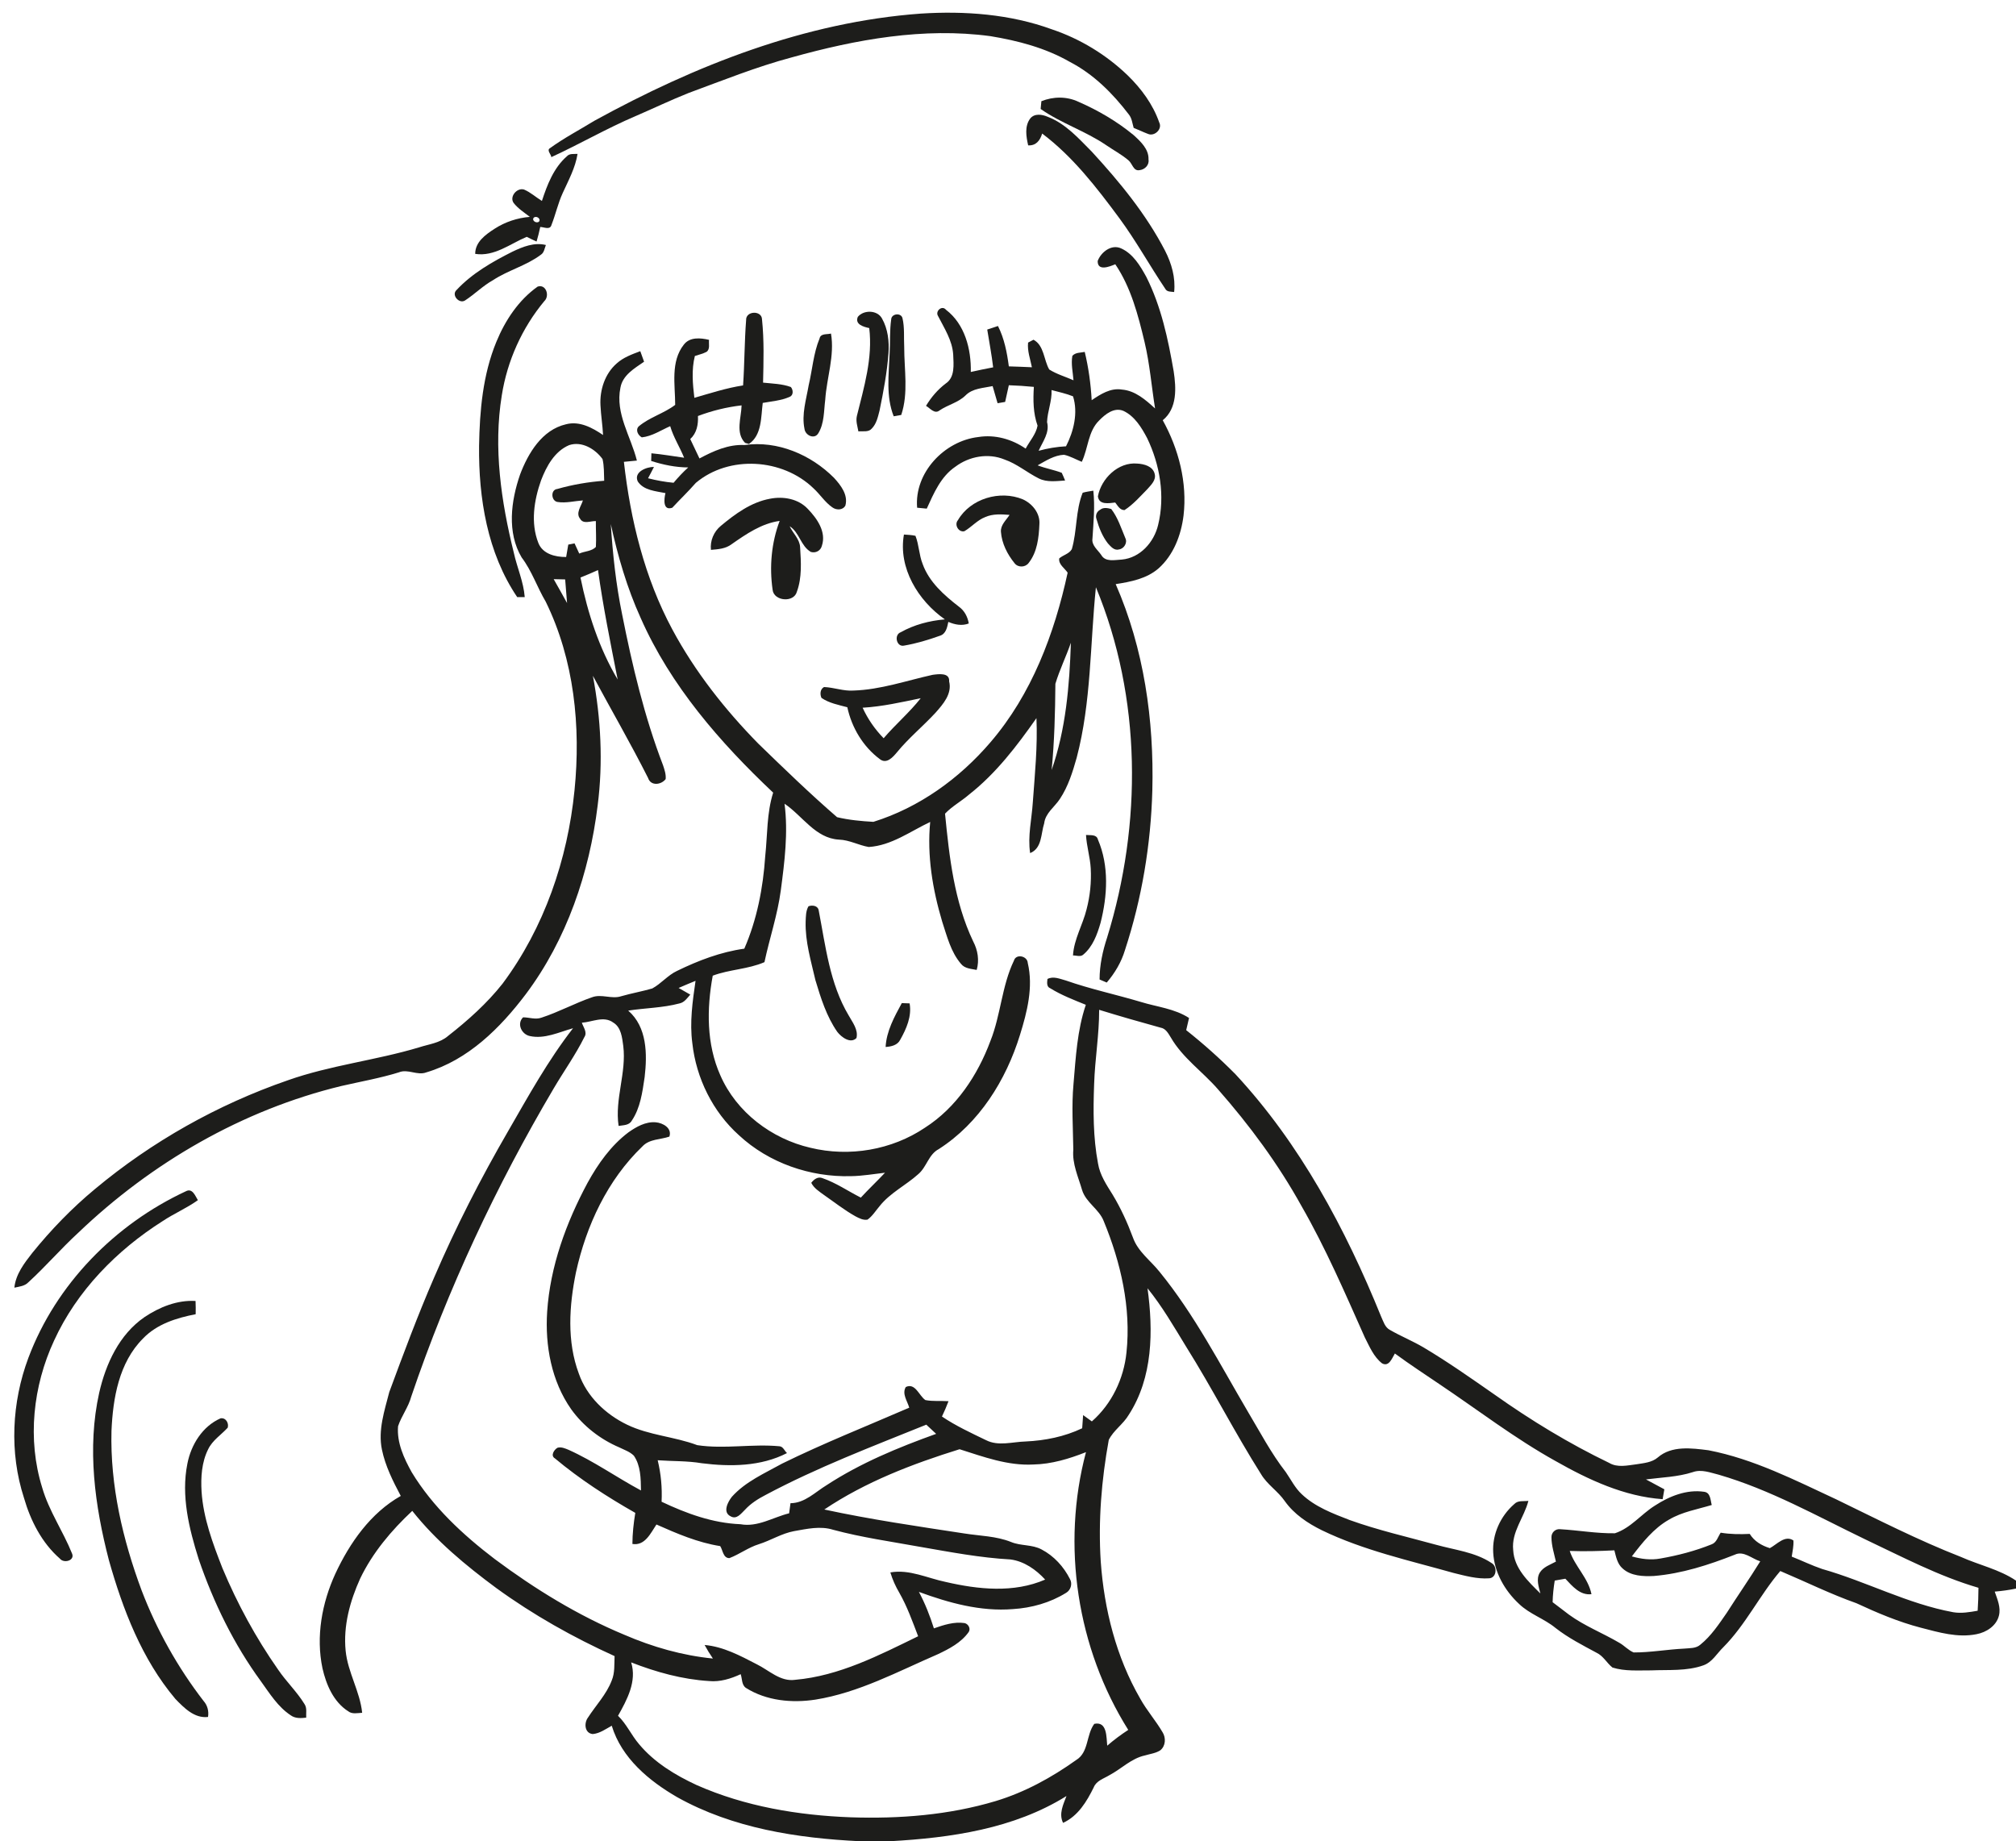 <?xml version="1.0" encoding="UTF-8" ?>
<!DOCTYPE svg PUBLIC "-//W3C//DTD SVG 1.1//EN" "http://www.w3.org/Graphics/SVG/1.1/DTD/svg11.dtd">
<svg width="796pt" height="727pt" viewBox="0 0 796 727" version="1.1" xmlns="http://www.w3.org/2000/svg">
<g id="#1d1d1bff">
<path fill="#1d1d1b" opacity="1.00" d=" M 363.55 5.37 C 380.98 4.26 398.87 5.57 415.38 11.60 C 426.50 15.34 436.80 21.61 445.25 29.75 C 450.62 34.98 455.23 41.21 457.71 48.34 C 459.07 50.94 455.84 54.00 453.27 52.87 C 451.35 52.15 449.52 51.24 447.62 50.49 C 447.09 48.70 446.93 46.71 445.72 45.21 C 439.38 36.90 431.82 29.32 422.46 24.46 C 412.81 18.91 401.93 16.06 391.03 14.27 C 364.66 10.72 338.02 15.57 312.64 22.65 C 298.71 26.36 285.33 31.77 271.82 36.74 C 264.74 39.56 257.86 42.87 250.86 45.88 C 239.54 50.71 228.87 56.90 217.69 62.04 C 217.59 60.91 215.72 59.29 217.18 58.49 C 222.72 54.46 228.84 51.28 234.68 47.69 C 274.45 25.83 317.91 8.69 363.55 5.37 Z" />
<path fill="#1d1d1b" opacity="1.00" d=" M 411.18 39.96 C 415.91 38.06 421.22 38.01 425.87 40.21 C 433.65 43.61 441.06 47.95 447.62 53.36 C 450.39 55.90 453.65 58.89 453.48 62.99 C 453.85 65.16 452.00 66.98 449.95 67.18 C 447.50 67.68 447.11 64.58 445.60 63.33 C 442.87 60.99 439.65 59.31 436.70 57.27 C 428.54 51.72 418.97 48.69 410.89 43.03 C 410.96 42.26 411.10 40.73 411.18 39.96 Z" />
<path fill="#1d1d1b" opacity="1.00" d=" M 406.80 46.76 C 408.49 44.68 411.49 45.16 413.66 46.11 C 420.77 48.80 425.88 54.66 431.11 59.91 C 442.09 71.85 452.51 84.53 460.01 98.99 C 462.58 104.02 464.20 109.61 463.60 115.30 C 462.34 115.12 460.75 115.34 460.07 113.99 C 453.89 104.79 448.52 95.04 441.93 86.10 C 432.98 74.01 423.60 61.84 411.49 52.73 C 410.68 55.46 409.06 57.59 405.96 57.39 C 405.18 53.92 404.47 49.81 406.80 46.76 Z" />
<path fill="#1d1d1b" opacity="1.00" d=" M 223.80 61.74 C 224.89 60.49 226.58 60.88 228.04 60.76 C 227.17 66.28 224.45 71.22 222.17 76.24 C 220.32 80.28 219.38 84.66 217.76 88.78 C 217.18 90.95 214.85 89.64 213.31 89.62 C 212.91 91.55 212.42 93.47 211.86 95.37 C 210.54 94.78 209.25 94.16 207.97 93.51 C 201.42 96.27 195.16 101.41 187.63 100.24 C 187.61 95.53 191.75 92.61 195.29 90.32 C 199.47 87.62 204.26 86.03 209.21 85.63 C 206.99 83.91 204.56 82.37 202.81 80.14 C 201.04 77.65 204.13 73.97 206.93 74.85 C 209.51 75.94 211.60 77.89 213.97 79.34 C 216.06 72.95 218.62 66.28 223.80 61.74 M 210.65 86.07 C 209.94 87.30 212.09 88.38 212.90 87.41 C 213.61 86.14 211.47 85.00 210.65 86.07 Z" />
<path fill="#1d1d1b" opacity="1.00" d=" M 202.36 99.36 C 206.42 97.42 210.98 95.59 215.54 96.74 C 214.99 98.07 214.88 99.74 213.55 100.59 C 207.80 104.90 200.64 106.69 194.66 110.62 C 190.66 112.85 187.43 116.16 183.61 118.64 C 181.30 120.11 178.07 116.48 180.29 114.48 C 186.44 107.90 194.38 103.37 202.36 99.36 Z" />
<path fill="#1d1d1b" opacity="1.00" d=" M 433.41 103.05 C 434.74 99.51 438.88 96.29 442.72 98.10 C 447.43 100.25 450.22 104.98 452.62 109.35 C 458.47 120.96 461.20 133.84 463.41 146.57 C 464.42 153.19 464.87 161.25 459.10 165.93 C 465.40 177.32 468.83 190.55 467.31 203.57 C 466.35 211.30 463.37 219.15 457.44 224.43 C 452.76 228.51 446.47 229.71 440.52 230.64 C 451.69 256.16 455.69 284.35 454.99 312.05 C 454.41 333.45 450.85 354.81 444.18 375.15 C 442.75 379.90 440.20 384.20 436.99 387.95 C 436.04 387.54 435.10 387.15 434.16 386.75 C 434.16 381.07 435.38 375.50 437.15 370.13 C 450.97 325.32 450.80 275.47 432.71 231.87 C 430.40 254.31 430.90 277.19 425.13 299.14 C 423.53 304.80 421.76 310.55 418.47 315.48 C 416.38 318.67 412.76 321.03 412.29 325.09 C 410.95 329.19 411.50 334.92 406.74 336.84 C 405.72 330.14 407.38 323.45 407.80 316.77 C 408.59 305.72 409.73 294.64 409.23 283.55 C 401.53 294.53 393.29 305.34 382.67 313.69 C 379.60 316.36 375.94 318.31 373.14 321.27 C 374.83 338.40 376.75 355.98 384.26 371.72 C 386.08 375.19 386.73 379.15 385.64 382.97 C 383.49 382.53 380.93 382.46 379.45 380.58 C 375.41 375.88 373.92 369.67 372.02 363.92 C 368.23 351.21 365.98 337.82 367.28 324.54 C 359.42 328.26 351.95 333.87 343.01 334.43 C 339.02 333.75 335.38 331.64 331.26 331.52 C 321.93 330.99 316.88 322.12 309.77 317.35 C 311.24 328.77 309.79 340.25 308.29 351.58 C 307.02 361.21 303.85 370.44 301.84 379.90 C 295.36 382.72 288.04 382.75 281.42 385.24 C 279.02 398.29 278.91 412.27 284.42 424.59 C 290.77 439.15 304.66 449.66 319.99 453.19 C 335.32 456.93 352.13 454.08 365.23 445.25 C 377.58 437.34 386.01 424.57 391.06 411.02 C 395.16 400.75 395.53 389.30 400.35 379.28 C 401.16 376.47 405.66 377.44 405.80 380.22 C 408.05 389.73 405.56 399.55 402.72 408.66 C 397.21 426.52 386.64 443.47 370.67 453.71 C 366.65 455.80 365.91 460.76 362.61 463.57 C 357.68 468.02 351.45 470.98 347.28 476.26 C 345.75 478.06 344.49 480.16 342.54 481.56 C 340.84 481.88 339.25 481.02 337.80 480.27 C 333.38 477.80 329.41 474.65 325.26 471.77 C 323.42 470.42 321.37 469.14 320.32 467.03 C 321.38 465.64 322.97 464.43 324.79 465.20 C 330.14 467.05 334.86 470.32 339.89 472.87 C 342.98 469.50 346.32 466.38 349.44 463.04 C 344.96 463.54 340.51 464.34 335.99 464.40 C 319.95 464.84 303.60 459.23 291.78 448.25 C 281.41 438.95 274.88 425.69 273.36 411.89 C 272.26 403.66 273.45 395.41 274.63 387.28 C 272.38 388.17 270.17 389.13 267.95 390.09 C 269.49 390.95 271.02 391.82 272.55 392.72 C 271.33 394.09 270.22 395.82 268.28 396.20 C 261.68 397.96 254.77 397.99 248.04 399.03 C 255.53 405.53 255.59 416.23 254.53 425.30 C 253.65 431.18 252.86 437.43 249.46 442.47 C 248.42 444.38 246.10 444.25 244.25 444.56 C 242.66 433.92 247.42 423.61 246.09 412.97 C 245.64 409.70 245.27 405.63 242.15 403.76 C 238.42 400.99 233.83 403.55 229.74 403.81 C 230.33 405.64 232.01 407.62 230.72 409.51 C 227.23 416.54 222.64 422.93 218.67 429.68 C 195.90 468.22 176.78 508.99 162.39 551.39 C 161.28 555.58 158.51 559.07 157.17 563.14 C 156.63 569.65 159.51 575.81 162.59 581.35 C 170.89 594.99 182.78 606.02 195.39 615.62 C 211.25 627.44 228.25 637.89 246.54 645.49 C 257.66 650.30 269.41 653.66 281.48 654.86 C 280.30 653.13 279.20 651.34 278.21 649.51 C 285.61 650.15 292.34 653.78 298.83 657.14 C 303.69 659.53 308.13 664.11 313.98 663.26 C 331.35 661.74 347.10 653.58 362.52 646.06 C 360.28 640.23 358.19 634.30 355.07 628.86 C 353.59 626.33 352.38 623.66 351.55 620.86 C 359.11 619.53 366.17 623.14 373.40 624.62 C 386.23 627.59 400.25 629.08 412.67 623.69 C 409.08 619.76 404.35 616.44 398.98 615.74 C 387.01 615.08 375.21 612.82 363.42 610.78 C 351.91 608.69 340.30 607.07 328.99 604.03 C 323.91 602.42 318.60 603.67 313.52 604.56 C 308.62 605.47 304.37 608.22 299.65 609.71 C 295.51 610.98 292.02 613.68 288.00 615.21 C 285.52 615.25 285.42 612.10 284.37 610.47 C 275.53 609.08 267.31 605.54 259.19 601.94 C 256.91 605.34 254.67 610.44 249.70 609.62 C 249.72 605.50 250.17 601.41 250.84 597.35 C 239.72 591.03 228.91 584.04 219.10 575.83 C 217.26 574.77 218.77 572.39 220.13 571.63 C 221.63 571.22 223.12 571.89 224.49 572.45 C 234.49 576.94 243.45 583.33 253.09 588.50 C 253.00 583.84 253.02 578.75 250.27 574.76 C 248.66 573.17 246.44 572.45 244.46 571.47 C 236.97 568.26 230.29 563.07 225.53 556.44 C 217.73 545.33 215.17 531.31 216.04 517.94 C 217.23 500.00 223.55 482.74 232.01 467.00 C 236.14 459.50 241.23 452.32 248.12 447.11 C 251.26 444.90 254.91 442.81 258.89 443.13 C 261.73 443.36 265.44 445.41 264.30 448.78 C 260.74 450.02 256.43 449.67 253.66 452.64 C 239.87 465.87 231.46 483.91 227.41 502.40 C 224.73 515.52 223.77 529.64 228.56 542.40 C 231.71 551.40 239.11 558.43 247.58 562.52 C 256.34 566.76 266.27 567.21 275.31 570.61 C 286.06 572.24 297.00 570.02 307.79 571.05 C 309.24 571.17 309.75 572.88 310.74 573.74 C 300.44 579.05 288.36 579.17 277.11 577.75 C 271.35 576.77 265.49 577.00 259.68 576.57 C 260.99 581.93 261.49 587.44 261.22 592.95 C 271.03 597.60 281.40 601.39 292.36 601.83 C 299.18 603.08 305.19 599.09 311.58 597.52 C 311.75 596.18 311.92 594.85 312.12 593.53 C 317.78 593.50 321.86 589.15 326.39 586.40 C 339.77 577.66 354.64 571.53 369.63 566.15 C 368.33 564.93 367.03 563.73 365.74 562.52 C 344.34 571.17 322.69 579.39 302.29 590.27 C 299.32 591.81 296.44 593.62 294.16 596.11 C 292.60 597.60 290.88 600.13 288.43 598.68 C 285.24 597.08 287.38 593.02 288.97 591.00 C 294.34 585.00 301.94 581.72 308.85 577.87 C 325.25 569.82 342.25 563.08 359.01 555.81 C 358.27 553.21 356.04 550.32 357.65 547.65 C 361.42 545.88 362.85 551.09 365.38 552.81 C 368.38 553.39 371.47 553.05 374.51 553.25 C 373.75 555.31 372.86 557.32 371.92 559.31 C 377.39 563.00 383.40 565.78 389.33 568.64 C 394.21 571.13 399.79 569.29 404.96 569.16 C 412.66 568.80 420.30 567.27 427.29 563.94 C 427.40 562.20 427.52 560.46 427.66 558.74 C 428.82 559.55 429.96 560.39 431.11 561.23 C 438.97 554.34 443.73 544.35 444.78 534.00 C 446.65 516.31 442.53 498.51 435.82 482.21 C 433.99 477.39 428.78 474.86 427.25 469.87 C 425.74 464.67 423.29 459.49 423.79 453.96 C 423.67 445.31 423.07 436.66 423.86 428.03 C 424.76 417.52 425.31 406.81 428.73 396.74 C 423.96 394.80 419.09 392.94 414.70 390.22 C 413.14 389.62 413.44 387.85 413.58 386.54 C 415.93 385.32 418.53 386.52 420.87 387.15 C 430.55 390.54 440.60 392.67 450.42 395.60 C 456.82 397.58 463.74 398.22 469.48 401.94 C 469.12 403.54 468.74 405.14 468.36 406.75 C 475.18 412.15 481.70 417.97 487.82 424.16 C 513.34 451.64 531.26 485.19 545.28 519.74 C 546.19 521.67 546.78 524.09 548.85 525.14 C 553.14 527.61 557.75 529.48 562.02 531.99 C 571.73 537.76 580.96 544.28 590.23 550.73 C 604.52 560.85 619.55 570.00 635.35 577.61 C 638.67 579.59 642.57 578.60 646.17 578.16 C 649.05 577.69 652.20 577.47 654.53 575.50 C 660.02 570.70 667.93 571.78 674.60 572.63 C 692.40 576.07 708.69 584.41 725.00 592.00 C 741.28 599.89 757.40 608.17 774.27 614.75 C 781.46 617.97 789.39 619.64 796.00 624.09 L 796.00 627.24 C 793.23 627.82 790.42 628.20 787.60 628.44 C 788.63 631.47 790.09 634.66 789.26 637.92 C 788.26 641.97 784.31 644.51 780.41 645.25 C 772.97 646.75 765.52 644.53 758.38 642.68 C 749.59 640.39 741.21 636.84 732.99 633.02 C 722.72 629.39 712.95 624.54 702.93 620.31 C 694.78 629.87 689.31 641.45 680.42 650.41 C 677.89 652.86 676.06 656.32 672.56 657.55 C 665.97 659.90 658.85 659.24 651.99 659.54 C 646.88 659.51 641.60 659.96 636.67 658.42 C 634.43 656.64 633.08 653.86 630.41 652.59 C 624.85 649.59 619.19 646.71 614.20 642.80 C 609.72 639.10 603.95 637.34 599.76 633.27 C 594.13 628.03 589.98 620.80 589.58 613.02 C 589.16 605.79 592.46 598.58 597.90 593.87 C 599.33 592.33 601.59 592.85 603.47 592.61 C 601.80 599.19 596.71 604.87 597.47 612.01 C 597.82 619.24 603.40 624.42 608.20 629.17 C 607.57 626.53 606.46 623.56 607.94 621.00 C 609.35 618.68 612.08 617.82 614.34 616.59 C 613.63 613.44 612.61 610.32 612.58 607.07 C 612.49 605.14 614.12 603.56 616.06 603.80 C 623.25 604.22 630.41 605.52 637.63 605.40 C 643.86 603.38 647.99 597.87 653.43 594.48 C 659.12 590.77 665.95 588.01 672.84 589.02 C 675.43 589.33 675.33 592.31 675.87 594.24 C 670.19 595.96 664.18 596.94 659.01 600.01 C 652.91 603.46 648.50 609.06 644.32 614.53 C 647.97 615.57 651.82 616.08 655.59 615.37 C 662.48 614.17 669.31 612.39 675.80 609.78 C 677.81 609.07 678.31 606.76 679.40 605.17 C 683.19 605.80 687.03 605.84 690.87 605.65 C 692.66 608.57 695.60 610.28 698.81 611.28 C 701.60 609.80 704.80 605.97 708.12 608.25 C 708.25 610.39 707.77 612.51 707.45 614.62 C 711.47 616.20 715.35 618.11 719.45 619.50 C 736.95 624.47 753.25 633.29 771.25 636.58 C 774.45 637.12 777.69 636.54 780.86 635.99 C 781.07 632.97 781.16 629.94 781.18 626.93 C 765.49 622.35 751.00 614.67 736.29 607.72 C 717.38 598.60 698.91 588.17 678.64 582.28 C 675.32 581.47 671.80 580.03 668.40 581.26 C 662.41 583.19 656.08 583.33 649.89 584.14 C 652.30 585.45 654.73 586.72 657.15 588.04 C 656.92 589.33 656.70 590.63 656.48 591.94 C 641.31 590.88 627.21 584.27 614.17 576.87 C 598.15 567.97 583.60 556.76 568.41 546.57 C 562.49 542.56 556.51 538.65 550.76 534.42 C 549.65 536.22 548.45 539.83 545.70 538.31 C 542.39 535.75 540.74 531.68 538.88 528.06 C 531.06 510.52 523.45 492.84 513.87 476.17 C 504.70 459.60 493.38 444.29 480.89 430.09 C 474.85 423.14 466.98 417.75 462.31 409.68 C 461.29 408.05 460.31 406.09 458.21 405.75 C 450.10 403.52 442.02 401.20 433.99 398.72 C 434.02 408.52 432.32 418.21 432.01 428.00 C 431.62 438.48 431.58 449.09 433.55 459.43 C 434.30 463.99 436.92 467.86 439.31 471.70 C 442.55 477.06 445.16 482.79 447.34 488.66 C 449.29 494.20 454.29 497.70 457.83 502.15 C 471.63 519.06 481.64 538.58 492.67 557.32 C 497.50 565.39 501.88 573.81 507.69 581.26 C 509.73 584.20 511.32 587.51 513.99 589.98 C 519.26 594.98 526.20 597.58 532.86 600.16 C 544.01 604.17 555.59 606.80 567.01 609.94 C 574.38 612.01 582.40 612.80 588.91 617.14 C 591.31 618.45 591.01 623.06 587.91 623.19 C 583.19 623.51 578.54 622.20 574.00 621.09 C 556.44 616.13 538.44 612.19 521.92 604.21 C 516.34 601.45 510.96 597.88 507.31 592.73 C 504.61 588.79 500.37 586.21 497.92 582.07 C 487.51 565.60 478.67 548.19 468.31 531.69 C 463.51 523.84 458.90 515.83 453.09 508.67 C 455.39 525.49 455.22 543.94 445.66 558.66 C 443.51 562.32 439.67 564.74 437.79 568.53 C 434.92 584.33 433.58 600.50 434.62 616.56 C 435.96 635.41 440.71 654.28 450.22 670.72 C 452.79 675.37 456.36 679.38 459.03 683.97 C 460.43 686.18 460.26 689.43 458.10 691.12 C 456.30 692.28 454.10 692.51 452.09 693.12 C 446.68 694.28 442.75 698.45 437.99 700.95 C 435.78 702.30 432.90 703.09 431.85 705.72 C 429.10 711.33 425.66 717.04 419.74 719.75 C 417.99 716.14 419.81 712.54 421.09 709.15 C 400.28 722.12 375.44 725.65 351.41 727.00 L 339.57 727.00 C 314.77 725.81 289.35 721.88 267.41 709.62 C 256.25 703.17 245.43 694.17 241.54 681.39 C 239.16 682.70 236.83 684.43 234.04 684.68 C 230.78 684.36 230.54 680.28 232.17 678.15 C 235.30 673.29 239.44 669.03 241.53 663.55 C 242.82 660.50 242.51 657.13 242.66 653.90 C 226.28 646.48 210.53 637.63 195.98 627.05 C 183.89 618.11 172.16 608.40 162.78 596.56 C 154.54 604.27 147.12 613.05 142.21 623.28 C 138.19 632.15 135.50 641.95 136.47 651.76 C 137.30 660.27 142.11 667.77 143.00 676.28 C 141.14 676.38 139.03 676.92 137.43 675.65 C 131.66 671.92 128.80 665.19 127.33 658.74 C 124.68 646.16 127.11 632.94 132.41 621.37 C 138.10 609.17 146.31 597.41 158.24 590.66 C 155.16 584.84 152.14 578.87 150.80 572.37 C 149.20 564.68 151.81 557.03 153.70 549.66 C 159.31 534.47 164.96 519.29 171.40 504.44 C 179.92 484.58 189.79 465.33 200.62 446.64 C 208.63 432.76 216.39 418.67 226.26 405.99 C 220.72 407.53 215.02 410.37 209.17 409.07 C 205.93 408.38 203.95 404.22 206.53 401.69 C 208.95 401.68 211.41 402.68 213.79 401.82 C 220.61 399.60 226.95 396.12 233.72 393.78 C 237.50 392.32 241.52 394.63 245.34 393.34 C 249.37 392.18 253.51 391.46 257.54 390.29 C 261.07 388.39 263.65 385.06 267.33 383.35 C 275.72 379.26 284.58 375.87 293.88 374.58 C 298.90 363.07 301.30 350.56 302.14 338.08 C 303.05 329.71 302.71 321.06 305.28 312.97 C 284.25 293.12 264.76 270.74 252.98 244.04 C 247.59 232.18 243.94 219.61 241.16 206.91 C 241.94 218.87 243.22 230.82 245.64 242.58 C 249.64 262.77 254.41 282.92 261.80 302.17 C 262.38 303.92 263.01 305.74 262.83 307.62 C 261.06 309.94 256.92 310.43 255.89 307.18 C 249.01 293.54 241.34 280.30 234.10 266.84 C 237.26 283.68 238.17 300.99 235.98 318.02 C 232.72 344.62 223.78 370.97 207.60 392.55 C 197.51 405.91 184.82 418.53 168.36 423.41 C 164.75 424.81 161.07 421.91 157.47 423.42 C 150.03 425.72 142.35 427.06 134.78 428.80 C 95.72 438.25 59.78 459.10 30.83 486.81 C 24.06 493.04 18.04 500.05 11.25 506.26 C 9.80 507.82 7.62 508.00 5.67 508.43 C 6.22 503.11 9.56 498.79 12.74 494.72 C 20.16 485.55 28.40 477.03 37.48 469.50 C 59.97 450.73 85.92 436.14 113.60 426.56 C 130.45 420.59 148.36 418.69 165.44 413.55 C 169.36 412.28 173.74 411.82 176.95 409.01 C 184.76 402.89 192.24 396.22 198.41 388.42 C 214.89 366.32 224.12 339.36 226.84 312.05 C 229.38 286.85 226.72 260.50 215.47 237.56 C 212.08 231.85 210.01 225.43 205.97 220.11 C 200.10 210.23 201.75 197.77 205.34 187.38 C 208.53 178.93 214.00 169.74 223.45 167.53 C 228.78 166.12 233.85 168.86 238.11 171.76 C 237.92 167.83 237.27 163.94 237.09 160.01 C 236.77 153.96 238.85 147.55 243.50 143.50 C 246.13 141.10 249.55 139.90 252.81 138.66 C 253.32 140.04 253.82 141.43 254.31 142.82 C 250.52 145.45 245.85 148.10 244.97 153.08 C 242.86 163.28 249.11 172.34 251.47 181.86 C 249.76 182.04 248.05 182.20 246.34 182.35 C 248.93 205.26 254.50 228.13 265.47 248.55 C 274.40 265.18 286.20 280.16 299.40 293.61 C 309.58 303.48 319.79 313.38 330.51 322.66 C 335.18 323.78 340.06 324.23 344.85 324.50 C 362.91 318.87 378.84 307.39 391.07 293.08 C 407.32 274.19 416.35 250.21 421.55 226.12 C 420.37 224.34 417.88 222.87 418.23 220.48 C 419.77 219.13 422.17 218.69 423.20 216.83 C 425.32 209.56 424.64 201.61 427.49 194.55 C 428.86 194.17 430.28 193.97 431.69 193.74 C 432.38 200.02 431.74 206.32 431.35 212.60 C 430.92 215.34 433.45 217.10 434.82 219.13 C 436.46 222.03 440.20 221.07 442.95 220.94 C 450.17 220.29 455.67 214.07 457.27 207.29 C 460.09 195.84 458.00 183.53 452.95 173.01 C 450.74 168.82 448.04 164.35 443.61 162.25 C 439.94 160.69 436.44 163.51 434.01 166.00 C 429.56 170.33 429.70 177.01 427.13 182.35 C 424.80 181.41 422.58 180.11 420.12 179.56 C 416.29 179.74 412.95 181.92 409.70 183.74 C 412.80 184.94 416.11 185.50 419.22 186.68 C 419.69 187.68 420.13 188.69 420.54 189.73 C 417.08 189.94 413.37 190.52 410.14 188.90 C 405.52 186.59 401.52 183.12 396.58 181.42 C 390.19 178.79 382.69 180.17 377.24 184.26 C 371.47 188.16 368.71 194.74 365.92 200.83 C 364.65 200.71 363.38 200.59 362.12 200.47 C 360.95 186.67 372.86 174.11 386.25 172.56 C 392.85 171.49 399.52 173.38 404.97 177.13 C 406.55 174.16 409.07 171.42 409.67 168.07 C 407.92 163.15 407.89 157.92 408.21 152.76 C 404.92 152.43 401.62 152.22 398.33 152.11 C 397.84 154.31 397.36 156.50 396.87 158.70 C 396.12 158.82 394.64 159.08 393.89 159.21 C 393.21 156.96 392.56 154.71 391.93 152.45 C 388.25 153.24 384.01 153.29 381.21 156.15 C 378.34 158.97 374.25 159.82 370.98 162.05 C 369.02 163.65 367.23 161.16 365.63 160.25 C 367.66 156.85 370.25 153.83 373.41 151.43 C 377.15 148.98 376.51 143.86 376.36 139.98 C 376.00 134.36 372.84 129.61 370.36 124.74 C 369.18 122.84 371.97 120.39 373.51 122.31 C 380.96 127.98 383.51 137.88 383.31 146.87 C 386.24 146.19 389.19 145.62 392.14 145.04 C 391.55 140.04 390.60 135.09 389.80 130.12 C 391.20 129.64 392.62 129.17 394.04 128.72 C 396.55 133.68 397.61 139.18 398.33 144.66 C 401.37 144.74 404.40 144.87 407.44 145.01 C 406.80 141.79 405.58 138.58 405.93 135.27 C 406.46 134.98 407.53 134.42 408.07 134.14 C 412.30 136.42 412.09 142.10 414.28 145.89 C 417.24 147.76 420.67 148.73 423.86 150.15 C 423.61 146.95 422.84 143.71 423.41 140.51 C 424.63 139.11 426.64 139.30 428.30 138.95 C 429.81 145.21 430.69 151.60 431.04 158.02 C 434.55 155.64 438.51 153.08 442.97 153.82 C 448.26 154.24 452.33 157.89 456.07 161.28 C 454.67 152.55 453.98 143.70 451.93 135.09 C 449.39 124.43 446.57 113.52 440.36 104.34 C 438.10 105.28 433.33 107.21 433.41 103.05 M 415.19 154.01 C 415.42 158.34 413.56 162.42 413.42 166.67 C 414.53 170.82 411.69 174.40 410.09 177.99 C 413.63 177.03 417.25 176.40 420.91 176.22 C 423.97 170.23 425.72 162.97 423.68 156.49 C 420.94 155.38 418.03 154.78 415.19 154.01 M 224.71 175.76 C 218.97 178.20 215.75 184.12 213.63 189.67 C 210.86 197.50 209.45 206.45 212.56 214.37 C 214.27 218.77 219.30 219.96 223.54 219.93 C 223.82 218.30 224.09 216.66 224.38 215.03 C 225.00 214.91 226.24 214.67 226.86 214.55 C 227.49 215.88 228.09 217.23 228.71 218.57 C 230.82 217.62 233.69 217.70 235.28 215.93 C 235.48 212.54 235.23 209.14 235.27 205.75 C 233.24 205.65 230.32 207.11 229.06 204.84 C 227.20 202.60 229.50 199.85 230.15 197.59 C 226.82 197.82 223.46 198.73 220.13 198.20 C 217.62 197.81 217.27 193.33 220.08 193.06 C 226.10 191.33 232.32 190.29 238.56 189.82 C 238.43 186.96 238.58 184.05 237.90 181.25 C 235.01 177.27 229.72 174.08 224.71 175.76 M 229.20 228.03 C 232.04 242.07 236.55 255.94 243.88 268.30 C 241.06 253.94 238.13 239.59 236.12 225.09 C 233.84 226.12 231.53 227.10 229.20 228.03 M 218.62 228.68 C 220.41 231.81 222.16 234.96 223.90 238.11 C 223.66 235.00 223.37 231.89 223.15 228.78 C 221.64 228.74 220.13 228.71 218.62 228.68 M 416.71 270.00 C 416.62 281.35 416.33 292.73 415.23 304.04 C 420.84 287.93 422.28 270.72 422.83 253.78 C 420.95 259.25 418.36 264.47 416.71 270.00 M 325.47 596.02 C 343.76 599.96 362.29 602.66 380.78 605.48 C 386.94 606.46 393.35 606.49 399.22 608.85 C 403.08 610.46 407.53 609.77 411.27 611.80 C 416.13 614.34 420.02 618.61 422.47 623.49 C 423.53 625.34 422.77 627.87 420.94 628.92 C 414.65 632.83 407.31 634.89 399.95 635.34 C 387.19 636.38 374.68 632.90 362.82 628.55 C 365.27 633.14 367.18 637.98 368.74 642.95 C 372.63 641.60 376.73 640.23 380.90 640.87 C 382.37 641.25 383.37 643.06 382.46 644.42 C 379.50 648.59 374.79 651.04 370.27 653.17 C 354.52 659.98 339.12 668.33 321.99 671.08 C 312.67 672.51 302.62 671.56 294.51 666.45 C 292.78 665.26 293.08 662.81 292.45 661.04 C 288.54 662.84 284.32 664.17 279.96 663.75 C 269.39 663.10 259.04 660.22 249.21 656.38 C 251.53 663.90 247.59 671.11 244.02 677.47 C 247.40 680.73 249.28 685.11 252.31 688.65 C 258.36 695.91 266.59 700.89 275.06 704.82 C 294.17 713.28 315.14 716.78 335.92 717.55 C 355.15 718.19 374.64 716.68 393.14 711.14 C 404.59 707.68 415.20 701.87 424.91 694.94 C 429.94 691.92 428.82 685.00 432.07 680.65 C 437.22 679.55 436.82 685.97 437.18 689.27 C 439.80 687.00 442.58 684.93 445.48 683.04 C 425.26 650.84 419.00 610.15 428.79 573.37 C 422.14 576.00 415.18 578.11 407.98 578.25 C 397.91 578.79 388.31 575.21 378.88 572.22 C 360.27 578.01 341.74 585.09 325.47 596.02 M 619.79 612.38 C 621.83 618.49 627.09 623.02 628.38 629.45 C 623.88 630.01 620.82 626.28 618.07 623.35 C 616.67 623.59 615.27 623.83 613.87 624.08 C 613.42 626.91 613.10 629.76 613.04 632.62 C 615.22 634.21 617.31 635.92 619.49 637.53 C 625.65 642.01 632.81 644.79 639.35 648.63 C 641.36 649.74 642.90 651.60 645.04 652.46 C 651.73 652.48 658.35 651.26 665.03 650.94 C 667.19 650.72 669.66 650.94 671.40 649.36 C 675.66 645.92 678.71 641.26 681.81 636.80 C 686.15 629.99 690.78 623.35 695.02 616.48 C 691.76 615.49 688.43 612.15 684.94 613.87 C 674.68 617.91 664.03 621.36 652.99 622.27 C 648.77 622.47 643.98 622.31 640.68 619.31 C 638.58 617.51 638.08 614.66 637.42 612.14 C 631.54 612.44 625.66 612.60 619.79 612.38 Z" />
<path fill="#1d1d1b" opacity="1.00" d=" M 212.29 113.16 C 215.63 112.07 217.15 116.87 214.89 118.93 C 206.09 129.53 200.28 142.48 198.13 156.09 C 194.76 176.81 197.86 197.99 202.86 218.19 C 204.15 224.09 206.72 229.70 207.19 235.77 C 206.45 235.77 204.96 235.77 204.21 235.76 C 192.42 218.31 188.94 196.69 189.16 176.00 C 189.40 162.12 190.64 147.94 195.98 134.98 C 199.45 126.52 204.75 118.49 212.29 113.16 Z" />
<path fill="#1d1d1b" opacity="1.00" d=" M 294.60 126.39 C 294.42 122.68 300.81 122.47 300.87 126.10 C 301.74 134.39 301.48 142.76 301.29 151.08 C 304.96 151.48 308.76 151.52 312.26 152.81 C 313.22 153.92 313.36 156.06 311.79 156.70 C 308.44 158.17 304.72 158.45 301.16 159.09 C 300.44 164.62 300.87 171.78 295.72 175.29 C 295.33 175.19 294.57 174.98 294.19 174.87 C 290.29 170.91 292.71 164.91 292.81 160.06 C 286.91 160.74 281.13 162.16 275.58 164.26 C 275.74 167.62 275.12 170.99 272.54 173.36 C 273.74 175.91 274.97 178.46 276.18 181.02 C 281.67 178.08 287.60 175.39 293.98 175.72 C 306.97 173.86 320.23 179.54 329.32 188.69 C 331.99 191.61 334.95 195.40 333.79 199.63 C 332.76 201.52 330.20 201.48 328.64 200.33 C 325.70 198.29 323.79 195.17 321.18 192.79 C 308.97 180.98 287.85 179.62 274.73 190.67 C 271.77 194.07 268.50 197.17 265.45 200.47 C 261.64 201.80 262.18 196.99 262.75 194.70 C 258.95 193.91 254.12 193.66 251.80 190.07 C 250.14 186.33 255.27 184.33 258.21 184.36 C 257.47 185.87 256.66 187.35 255.88 188.84 C 259.19 189.68 262.55 190.31 265.96 190.62 C 267.76 188.48 269.66 186.43 271.74 184.56 C 266.76 184.55 261.84 183.51 257.11 182.01 C 257.13 181.25 257.18 179.74 257.20 178.98 C 261.53 179.39 265.82 180.13 270.12 180.73 C 268.41 176.52 265.91 172.66 264.62 168.27 C 260.96 169.88 257.46 172.26 253.41 172.69 C 251.95 171.88 250.83 169.85 252.14 168.40 C 256.44 164.73 262.16 163.26 266.59 159.86 C 266.59 151.93 264.68 142.82 270.02 136.05 C 272.40 132.98 276.60 133.40 279.96 134.19 C 279.75 135.76 280.48 137.84 278.97 138.93 C 277.51 139.69 275.90 140.04 274.36 140.56 C 272.99 145.98 273.51 151.60 274.16 157.08 C 280.52 155.25 286.84 153.18 293.40 152.18 C 293.99 143.59 293.93 134.97 294.60 126.39 Z" />
<path fill="#1d1d1b" opacity="1.00" d=" M 338.70 125.12 C 340.97 122.29 346.43 122.34 348.26 125.77 C 350.59 129.90 351.14 134.81 350.81 139.47 C 350.24 147.09 348.83 154.61 347.29 162.08 C 346.64 164.58 346.09 167.34 344.19 169.24 C 342.87 170.76 340.69 170.14 338.93 170.34 C 338.57 168.34 337.85 166.30 338.33 164.25 C 341.13 152.94 344.65 141.33 343.21 129.54 C 341.04 129.07 337.44 128.11 338.70 125.12 Z" />
<path fill="#1d1d1b" opacity="1.00" d=" M 351.88 126.10 C 351.99 123.80 355.76 123.37 356.33 125.60 C 357.22 129.32 356.82 133.21 357.02 137.00 C 357.00 145.94 358.75 155.15 355.85 163.84 C 355.11 163.97 353.62 164.24 352.87 164.37 C 349.76 156.50 350.94 147.92 351.25 139.69 C 351.53 135.16 351.24 130.60 351.88 126.10 Z" />
<path fill="#1d1d1b" opacity="1.00" d=" M 323.59 133.66 C 324.03 131.53 326.53 132.15 328.11 131.70 C 329.61 140.49 326.42 149.10 325.84 157.82 C 325.27 162.26 325.51 167.11 323.11 171.06 C 321.58 173.65 317.96 171.90 317.65 169.36 C 316.45 163.59 318.33 157.78 319.30 152.11 C 320.76 145.97 321.17 139.53 323.59 133.66 Z" />
<path fill="#1d1d1b" opacity="1.00" d=" M 433.50 195.97 C 434.81 188.95 441.51 182.35 449.05 183.04 C 451.77 183.19 455.24 184.10 455.93 187.17 C 456.53 189.58 454.51 191.44 453.08 193.07 C 450.20 196.00 447.47 199.17 444.00 201.41 C 442.14 201.42 441.33 199.65 440.33 198.42 C 437.85 198.69 433.91 199.48 433.50 195.97 Z" />
<path fill="#1d1d1b" opacity="1.00" d=" M 378.23 205.38 C 383.19 196.83 394.88 193.42 403.88 197.17 C 407.60 198.87 410.71 202.66 410.40 206.93 C 410.18 212.20 409.57 217.91 406.21 222.21 C 404.94 224.06 402.00 224.19 400.62 222.42 C 397.75 218.89 395.54 214.56 395.21 209.97 C 395.02 207.28 397.29 205.37 398.62 203.30 C 395.41 203.05 392.04 202.82 389.02 204.16 C 385.85 205.37 383.65 208.08 380.77 209.75 C 378.46 210.30 376.68 207.14 378.23 205.38 Z" />
<path fill="#1d1d1b" opacity="1.00" d=" M 284.62 207.63 C 290.29 202.90 296.56 198.30 303.99 196.93 C 309.26 195.88 315.24 196.91 319.01 201.00 C 322.61 204.73 326.32 210.01 324.53 215.44 C 324.06 217.42 322.10 218.51 320.16 217.93 C 316.16 215.63 315.67 210.23 311.79 207.78 C 313.08 210.59 315.76 212.82 315.92 216.09 C 316.27 221.91 316.70 228.02 314.65 233.60 C 313.51 238.09 305.54 237.40 305.06 232.88 C 303.75 223.77 304.58 214.31 307.84 205.68 C 300.68 206.67 294.64 210.86 288.85 214.89 C 286.52 216.68 283.52 216.88 280.71 217.11 C 280.32 213.51 281.83 209.92 284.62 207.63 Z" />
<path fill="#1d1d1b" opacity="1.00" d=" M 434.44 201.24 C 435.64 200.25 437.38 200.58 438.76 200.97 C 441.38 204.37 442.69 208.57 444.34 212.49 C 445.26 214.31 443.79 216.71 441.81 216.94 C 439.93 217.50 438.55 215.77 437.44 214.56 C 435.24 211.74 433.90 208.34 432.94 204.93 C 432.40 203.48 433.08 201.92 434.44 201.24 Z" />
<path fill="#1d1d1b" opacity="1.00" d=" M 356.91 211.06 C 358.42 211.17 359.96 211.22 361.46 211.56 C 362.87 215.13 362.86 219.09 364.29 222.67 C 366.85 229.81 372.73 234.97 378.55 239.49 C 380.78 241.07 382.07 243.51 382.51 246.18 C 379.80 247.21 377.01 246.65 374.44 245.55 C 373.98 247.72 373.51 250.35 371.03 251.05 C 366.47 252.69 361.77 254.09 356.99 254.91 C 353.98 255.61 352.85 250.63 355.66 249.63 C 360.95 246.65 367.04 245.07 373.07 244.56 C 362.54 237.18 354.58 224.27 356.91 211.06 Z" />
<path fill="#1d1d1b" opacity="1.00" d=" M 337.02 272.66 C 347.70 272.32 357.90 268.74 368.24 266.45 C 370.55 266.15 375.04 265.47 374.76 269.04 C 375.98 273.96 372.39 278.01 369.39 281.41 C 364.44 286.77 358.75 291.41 354.13 297.07 C 352.54 298.98 350.06 301.80 347.43 299.77 C 340.79 294.84 336.29 287.30 334.56 279.25 C 331.08 278.32 327.38 277.64 324.35 275.56 C 323.69 274.10 323.81 272.11 325.37 271.27 C 329.29 271.42 333.06 272.95 337.02 272.66 M 340.60 279.44 C 342.64 283.91 345.47 287.98 348.90 291.49 C 353.57 286.02 359.09 281.34 363.54 275.69 C 355.95 277.25 348.37 278.99 340.60 279.44 Z" />
<path fill="#1d1d1b" opacity="1.00" d=" M 428.80 329.68 C 430.46 329.88 432.95 329.32 433.50 331.48 C 437.96 341.86 437.28 353.70 434.53 364.43 C 433.23 368.95 431.49 373.72 427.80 376.86 C 426.67 377.97 425.02 377.22 423.66 377.25 C 424.05 370.80 427.52 365.19 429.03 359.01 C 430.40 353.77 430.96 348.32 430.67 342.92 C 430.43 338.45 429.04 334.15 428.80 329.68 Z" />
<path fill="#1d1d1b" opacity="1.00" d=" M 319.22 357.84 C 320.74 357.28 322.96 357.57 323.26 359.49 C 325.98 373.56 327.60 388.39 335.09 400.94 C 336.59 403.67 338.95 406.54 338.17 409.86 C 335.82 412.25 332.20 409.51 330.59 407.42 C 326.34 401.32 324.08 394.06 321.96 387.01 C 320.22 379.41 317.89 371.80 318.10 363.92 C 318.20 361.86 318.15 359.68 319.22 357.84 Z" />
<path fill="#1d1d1b" opacity="1.00" d=" M 356.07 396.07 C 356.84 396.10 358.38 396.15 359.15 396.18 C 360.07 401.26 357.89 406.20 355.45 410.53 C 354.37 412.72 351.89 413.24 349.68 413.39 C 350.00 407.15 353.14 401.45 356.07 396.07 Z" />
<path fill="#1d1d1b" opacity="1.00" d=" M 73.36 470.38 C 75.97 468.97 77.07 472.16 78.13 473.88 C 73.72 477.04 68.69 479.16 64.18 482.17 C 46.07 493.66 30.34 509.68 21.35 529.33 C 13.02 547.29 10.72 568.32 16.65 587.35 C 19.30 596.56 24.87 604.52 28.42 613.34 C 29.71 616.17 25.24 617.43 23.65 615.42 C 16.53 609.21 12.06 600.43 9.47 591.45 C 3.65 573.53 4.64 553.73 11.20 536.16 C 22.09 507.10 45.37 483.39 73.36 470.38 Z" />
<path fill="#1d1d1b" opacity="1.00" d=" M 57.03 520.07 C 62.93 516.10 69.99 513.25 77.21 513.68 C 77.28 515.42 77.30 517.16 77.26 518.91 C 69.71 520.37 61.95 522.77 56.48 528.49 C 46.96 537.99 44.58 552.08 44.02 564.98 C 43.46 586.54 48.45 607.92 55.94 628.03 C 61.91 643.62 70.15 658.35 80.35 671.58 C 81.92 673.33 82.51 675.61 82.14 677.93 C 76.77 678.58 72.63 674.31 69.22 670.78 C 56.00 655.09 48.50 635.52 42.99 616.00 C 37.43 594.57 34.30 571.78 39.17 549.92 C 41.78 538.47 47.09 526.92 57.03 520.07 Z" />
<path fill="#1d1d1b" opacity="1.00" d=" M 73.99 577.91 C 75.44 570.45 79.93 563.18 87.06 560.03 C 89.13 559.64 90.44 561.88 89.92 563.71 C 87.34 566.54 83.88 568.67 82.18 572.25 C 79.62 577.37 79.25 583.31 79.59 588.95 C 80.28 599.47 84.02 609.43 87.82 619.16 C 93.70 633.23 101.03 646.70 109.78 659.20 C 112.98 663.93 117.19 667.91 120.19 672.78 C 121.31 674.37 120.79 676.39 120.90 678.21 C 118.80 678.44 116.55 678.59 114.75 677.25 C 109.76 673.96 106.52 668.72 103.09 663.95 C 92.36 649.29 84.30 632.77 78.44 615.60 C 74.63 603.52 71.44 590.58 73.99 577.91 Z" />
</g>
</svg>
